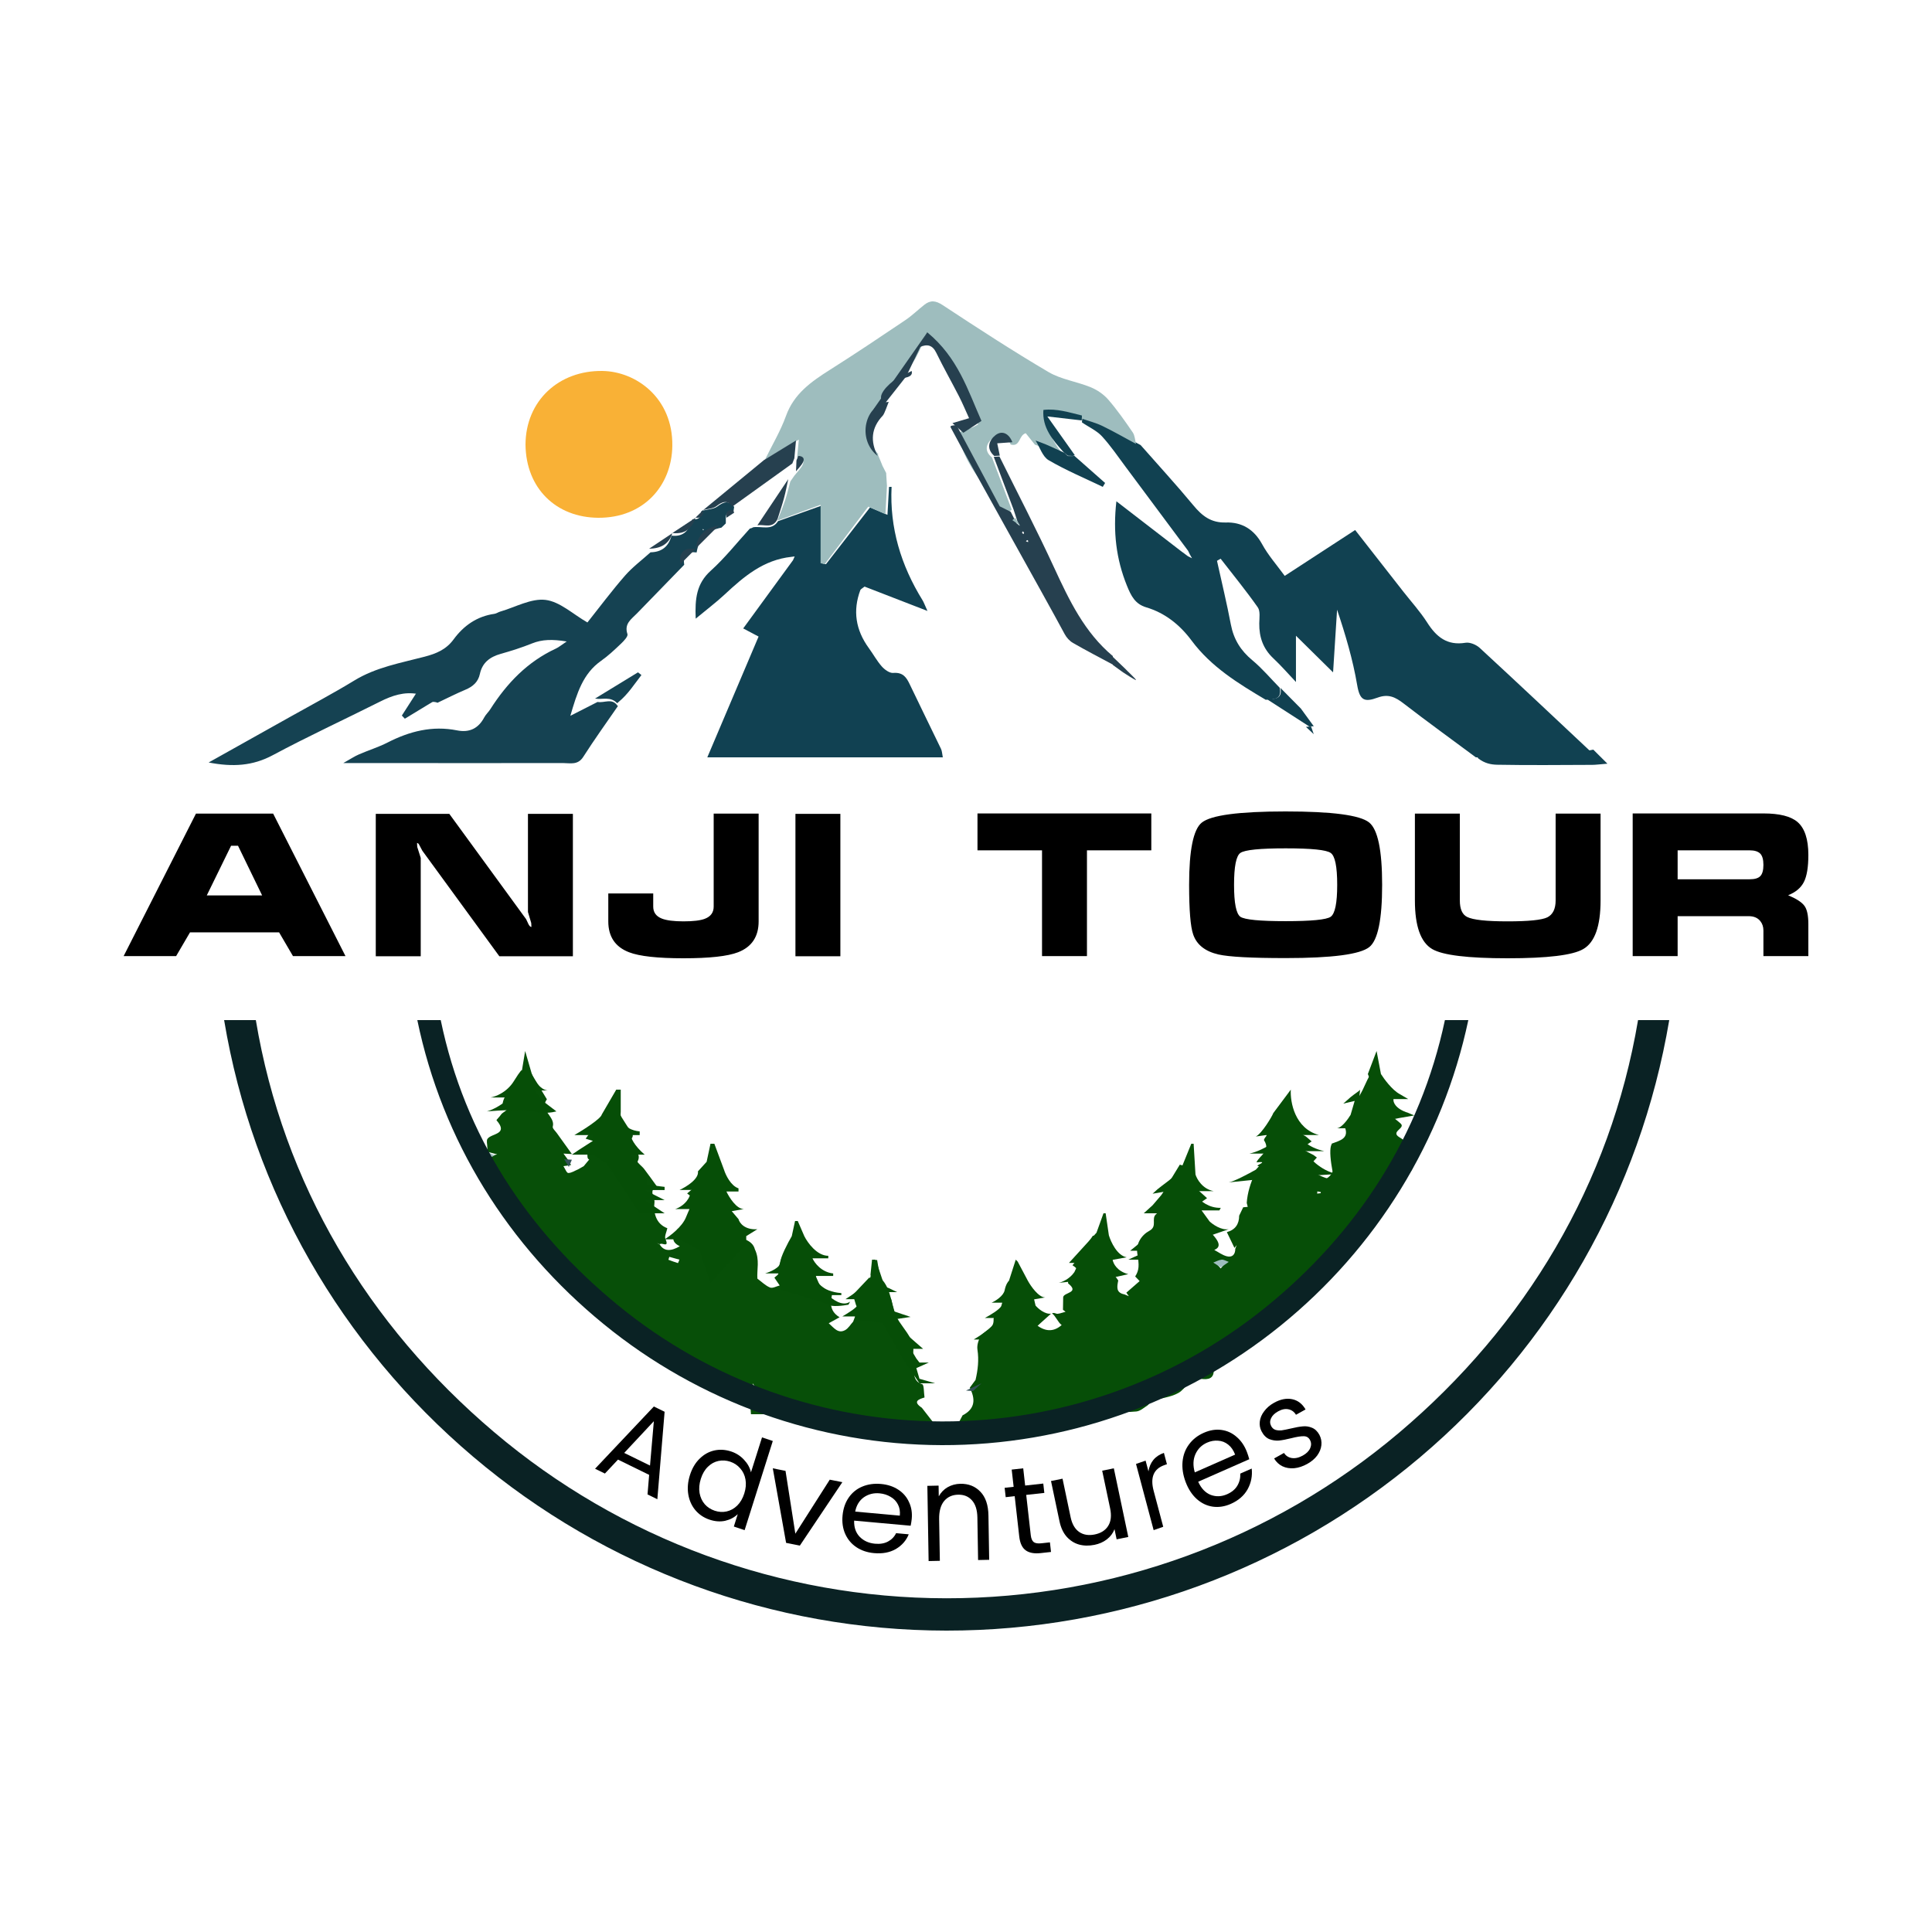 <svg width="120" height="120" viewBox="0 0 120 120" fill="none" xmlns="http://www.w3.org/2000/svg">
<path d="M83.49 69.908C83.649 69.626 84.53 69.201 84.184 68.676C84.112 68.564 84.33 68.246 84.449 68.043C84.781 67.475 84.809 67.236 85.125 66.72C85.624 67.392 86.145 68.091 86.724 68.871C86.662 68.924 86.485 69.077 86.308 69.229C86.54 69.412 86.78 69.588 86.998 69.786C87.328 70.084 86.317 70.285 86.934 70.646C87.25 70.83 87.52 71.1 87.785 71.357C87.852 71.422 87.813 71.591 87.824 71.71C87.873 72.188 87.827 72.624 87.429 72.983C87.191 73.199 86.91 73.456 86.83 73.746C86.3 75.621 84.456 76.604 83.664 78.293C82.214 79.248 81.552 81.098 79.728 81.637C79.643 81.662 79.601 81.836 79.539 81.94C79.064 82.731 78.265 83.235 77.489 83.563C76.749 83.874 76.454 84.828 75.512 84.754C75.478 84.751 75.384 84.971 75.387 85.083C75.408 85.648 75.029 85.696 74.616 85.648C73.877 85.556 73.672 86.248 73.194 86.518C72.709 86.793 72.092 86.838 71.542 87.011C71.438 87.044 71.386 87.217 71.282 87.286C71.057 87.433 70.826 87.645 70.579 87.67C69.596 87.772 68.615 87.561 67.647 88.146C67.121 88.464 66.22 88.039 65.68 88.693C64.206 88.851 62.8 89.447 61.264 89.236C60.545 89.136 59.8 89.223 59.066 89.225C59.059 89.141 59.051 89.057 59.043 88.973H59.04C59.144 88.897 59.245 88.818 59.349 88.737L59.788 87.909C60.592 87.5 60.587 86.889 60.234 86.192C60.353 86.032 60.473 85.871 60.592 85.711C60.737 85.09 60.81 84.475 60.711 83.828C60.667 83.546 60.782 83.179 60.955 82.945C61.199 82.614 61.746 82.573 61.713 81.942C61.695 81.591 62.519 81.36 62.561 80.914C62.615 80.311 62.613 79.642 62.945 79.065C63.101 79.067 63.254 79.072 63.41 79.075C63.491 79.759 63.651 80.202 64.191 80.576C64.105 80.802 64.292 81.026 64.191 81.296C64.36 81.426 64.614 81.619 64.868 81.812C64.679 81.953 64.489 82.09 64.3 82.23C64.884 82.725 65.432 82.749 65.942 82.301C65.722 82.151 65.561 81.724 65.341 81.576C65.507 81.484 65.618 81.67 65.784 81.576L65.773 81.594C65.911 81.556 66.046 81.517 66.184 81.477C66.129 81.436 66.074 81.393 66.023 81.352C66.028 81.092 66.03 80.835 66.036 80.576C66.059 80.265 67.084 80.311 66.352 79.721C66.313 79.69 66.36 79.489 66.425 79.418C66.651 79.169 67.323 79.039 66.614 78.588C66.715 78.461 66.825 78.337 66.915 78.201C67.239 77.72 67.559 77.237 67.88 76.754C67.958 76.749 68.039 76.749 68.117 76.749C68.36 77.143 68.605 77.537 68.849 77.932C69.02 78.207 69.287 78.423 69.061 78.838C68.991 78.965 69.313 79.296 69.456 79.532C69.383 79.909 69.29 80.291 69.842 80.397L70.117 80.51C70.065 80.436 70.011 80.362 69.959 80.291C70.234 80.052 70.509 79.81 70.784 79.571C70.693 79.474 70.602 79.38 70.509 79.283C70.758 78.891 70.763 78.596 70.644 77.881C70.538 77.243 70.906 76.708 71.391 76.446C71.908 76.168 71.482 75.7 71.804 75.415C72.048 75.199 72.437 74.947 72.097 74.481C72.035 74.398 72.209 74.12 72.307 73.95C72.624 73.407 72.956 72.876 73.28 72.339L73.55 72.413C73.659 73.306 74.326 73.838 74.972 74.42C74.79 74.547 74.655 74.642 74.51 74.741C74.515 74.789 74.51 74.86 74.533 74.919C74.66 75.212 74.32 74.988 74.824 75.823L74.972 76.279C75.291 76.691 76.119 77.36 75.421 77.636C75.678 77.772 75.914 77.952 76.184 78.026C76.539 78.123 76.726 77.921 76.726 77.566C76.755 77.489 76.786 77.41 76.814 77.334C76.767 77.392 76.721 77.451 76.674 77.509L76.202 76.53C76.728 76.385 76.965 76.031 76.967 75.507C77.05 75.332 77.136 75.158 77.219 74.983L77.203 74.988C77.302 74.978 77.401 74.968 77.499 74.96C77.479 74.879 77.458 74.797 77.437 74.715C77.481 74.077 77.675 73.479 77.938 72.899C78.018 72.832 78.099 72.769 78.179 72.703C78.265 72.639 78.35 72.578 78.436 72.514C78.324 72.481 78.213 72.446 78.101 72.413C78.081 72.339 78.83 72.114 78.042 72.196C78.228 71.756 78.952 71.507 78.514 70.83C78.465 70.753 78.722 70.494 78.83 70.316C79.069 69.918 79.303 69.522 79.539 69.125C79.707 69.125 79.873 69.125 80.042 69.127C80.218 69.74 80.507 70.275 81.111 70.588C81.231 70.689 81.35 70.792 81.469 70.893C81.275 71.031 81.08 71.168 80.823 71.349C81.098 71.491 81.339 71.613 81.581 71.738C81.651 71.792 81.721 71.845 81.794 71.896C81.601 72.109 81.41 72.321 81.15 72.611C81.625 72.84 81.993 73.052 82.391 73.179C82.465 73.204 82.787 72.871 82.764 72.746C82.65 72.128 82.575 71.496 82.671 71.163C82.694 71.122 82.71 71.079 82.717 71.033C83.236 70.837 83.859 70.71 83.493 69.918L83.49 69.908ZM75.823 78.787C75.937 78.649 76.031 78.538 76.124 78.426C76.033 78.372 75.935 78.268 75.854 78.28C75.74 78.299 75.641 78.403 75.535 78.471C75.616 78.558 75.693 78.647 75.823 78.787ZM82.037 74.041C81.968 74.029 81.895 74.013 81.824 74C81.819 74.046 81.817 74.092 81.812 74.138C81.885 74.13 81.957 74.123 82.029 74.11C82.035 74.11 82.035 74.064 82.037 74.041Z" fill="#064E07"/>
<path d="M52.981 80.417C53.313 80.066 53.647 79.713 53.98 79.362C54.215 79.362 54.451 79.367 54.685 79.37C55.451 80.105 55.306 81.249 55.853 82.086C56.151 82.538 56.536 82.967 56.688 83.468C56.823 83.913 56.594 84.466 56.709 84.923C56.795 85.275 56.709 85.808 57.281 85.976C57.396 86.01 57.38 86.514 57.424 86.8C57.021 86.919 56.691 87.06 57.258 87.439C57.505 87.757 57.752 88.073 57.998 88.391C57.933 88.437 57.866 88.481 57.802 88.528C57.876 88.599 57.953 88.669 58.027 88.741L58.022 88.736C58.032 88.817 58.052 88.895 58.08 88.968C56.779 89.508 55.436 89.186 54.11 89.176C53.543 88.547 52.792 88.778 52.097 88.713C51.69 88.674 51.288 88.557 50.891 88.455C49.96 88.219 49.163 87.484 48.118 87.67C47.705 87.143 47.293 86.615 46.753 85.93C46.659 86.335 46.623 86.491 46.588 86.644C46.333 86.642 46.079 86.639 45.824 86.637C44.99 85.534 44 84.776 42.529 85.085C42.501 84.96 42.501 84.742 42.44 84.721C40.979 84.235 39.987 82.988 38.666 82.278C38.531 82.205 38.516 81.907 38.445 81.712C38.397 81.475 38.422 81.117 38.282 81.028C37.862 80.765 37.379 80.607 36.918 80.406C36.796 79.838 36.457 79.492 35.9 79.367C35.763 78.601 35.127 77.951 34.376 77.808C34.353 77.683 34.373 77.512 34.299 77.442C33.172 76.376 31.978 75.373 31.498 73.777C31.411 73.491 31.113 73.252 30.872 73.044C30.497 72.724 30.225 72.381 30.294 71.849C30.434 71.812 30.576 71.779 30.882 71.701C30.574 71.62 30.434 71.581 30.291 71.545C30.284 71.44 30.274 71.339 30.266 71.235C30.266 71.066 30.2 70.848 30.279 70.736C30.526 70.383 31.615 70.474 30.838 69.58C30.823 69.562 31.04 69.351 31.131 69.216C31.266 69.019 31.879 68.878 31.225 68.551C31.207 68.54 31.274 68.262 31.355 68.153C31.82 67.514 32.304 66.888 32.793 66.24C32.806 66.272 32.838 66.412 32.91 66.529C33.258 67.116 33.615 67.696 33.968 68.278C33.465 68.977 34.513 69.336 34.333 69.98C34.304 70.079 34.487 70.242 34.582 70.373C34.892 70.809 35.208 71.246 35.521 71.68L34.999 71.651C35.103 71.797 35.211 71.939 35.315 72.085C35.365 72.179 35.416 72.269 35.47 72.364C35.312 72.386 35.154 72.408 34.996 72.431C35.096 72.582 35.195 72.857 35.295 72.857C35.5 72.857 35.706 72.712 35.915 72.626C36.03 72.561 36.145 72.499 36.256 72.433C36.371 72.296 36.486 72.158 36.597 72.02C36.383 71.934 36.59 71.62 36.376 71.534C36.689 71.261 36.584 71.22 36.951 70.9C36.722 70.833 36.539 70.775 36.376 70.726C36.916 69.975 37.463 69.216 38.022 68.436C38.384 69.016 38.796 69.723 39.259 70.396C39.491 70.728 38.74 70.941 39.229 71.303C39.443 71.462 39.839 71.674 39.602 72.145C39.57 72.21 39.883 72.438 40.012 72.61C40.287 72.969 40.547 73.34 40.814 73.707C40.244 73.904 40.689 74.403 40.651 74.684C40.577 75.251 40.699 76.009 41.45 76.287C41.404 76.516 41.256 76.794 41.335 76.966C41.597 77.548 41.061 77.14 40.992 77.285C40.926 77.257 40.862 77.228 40.796 77.2C40.857 77.234 40.918 77.267 40.979 77.299C41.229 77.713 41.644 77.748 42.224 77.405C41.631 77.122 41.781 76.742 42.091 76.342C42.526 76.028 43.076 76.079 43.157 75.424C43.196 75.115 42.936 74.785 43.157 74.487C43.033 74.393 42.868 74.271 42.679 74.128C43.567 73.408 44.232 72.685 44.135 71.534C44.58 72.301 44.353 73.098 44.819 73.857C45.056 74.244 44.627 74.713 45.164 75.136C45.566 75.456 45.156 76.348 45.69 76.735C45.949 76.925 46.731 76.966 46.887 77.599C47.201 78.247 47 78.876 47.043 79.419C47.303 79.609 47.54 79.851 47.827 79.97C47.985 80.035 48.227 79.892 48.428 79.843C48.318 79.682 48.209 79.52 48.099 79.359C48.188 79.269 48.354 79.175 48.354 79.084C48.334 77.87 49.4 77.072 49.479 76.17C49.878 76.823 49.612 77.395 50.146 78.27C50.103 78.288 50.711 78.611 50.532 78.686C50.617 79.073 50.532 78.974 50.906 79.814C51.164 80.012 51.418 80.207 51.675 80.404C51.657 80.529 51.642 80.651 51.624 80.776C51.566 81.226 51.741 81.574 52.148 81.818C51.95 81.927 51.757 82.034 51.474 82.189C51.82 82.501 52.057 82.844 52.484 82.621C52.688 82.514 52.825 82.27 52.991 82.088C53.312 81.181 53.37 81.438 53.171 81.067L52.975 80.415L52.981 80.417ZM41.572 78.063C41.554 78.125 41.534 78.185 41.517 78.247C41.712 78.32 41.908 78.393 42.107 78.452C42.117 78.455 42.17 78.315 42.201 78.239C41.992 78.182 41.781 78.122 41.572 78.065V78.063Z" fill="#074F08"/>
<path d="M78.629 43.472C76.919 42.456 75.23 41.429 74.008 39.782C73.291 38.819 72.37 38.071 71.189 37.721C70.507 37.518 70.252 37.011 69.997 36.381C69.326 34.724 69.124 33.031 69.341 31.136C70.711 32.191 72.031 33.211 73.35 34.227C73.498 34.335 73.643 34.445 73.791 34.553C73.873 34.593 73.957 34.635 74.039 34.675C73.995 34.596 73.949 34.519 73.906 34.44C73.87 34.363 73.832 34.289 73.796 34.212C72.505 32.478 71.216 30.742 69.923 29.008C69.441 28.363 68.987 27.689 68.443 27.098C68.119 26.744 67.603 26.514 67.2 26.235C67.203 26.128 67.226 26.027 67.231 25.92C67.657 26.071 68.124 26.188 68.527 26.386C69.229 26.731 69.905 27.128 70.594 27.505L70.612 27.517C70.691 27.561 70.768 27.605 70.847 27.645C71.938 28.888 73.059 30.104 74.113 31.377C74.659 32.04 75.215 32.481 76.138 32.453C77.124 32.422 77.884 32.87 78.389 33.794C78.769 34.491 79.31 35.101 79.797 35.769C81.272 34.809 82.683 33.889 84.171 32.921C85.189 34.222 86.176 35.485 87.161 36.745C87.659 37.38 88.207 37.982 88.641 38.66C89.213 39.559 89.881 40.11 91.024 39.923C91.3 39.877 91.692 40.043 91.909 40.243C94.246 42.399 96.561 44.581 98.88 46.758C98.219 46.843 97.558 46.986 96.895 47.004C95.155 47.045 93.413 47.032 91.669 47.04C90.172 45.928 88.659 44.835 87.182 43.695C86.674 43.303 86.24 43.083 85.569 43.329C84.747 43.629 84.459 43.511 84.296 42.548C84.028 40.97 83.571 39.424 83.048 37.869C82.971 39.088 82.895 40.304 82.8 41.762C81.996 40.97 81.326 40.307 80.494 39.487V42.361C80.029 41.869 79.586 41.357 79.093 40.894C78.455 40.297 78.203 39.575 78.215 38.719C78.22 38.384 78.289 37.961 78.123 37.723C77.394 36.686 76.59 35.702 75.814 34.701C75.74 34.745 75.664 34.791 75.59 34.834C75.88 36.153 76.2 37.467 76.452 38.794C76.628 39.715 77.067 40.415 77.787 41.011C78.399 41.518 78.925 42.148 79.486 42.719C79.631 43.452 79.124 43.444 78.634 43.462L78.629 43.472Z" fill="#114151"/>
<path d="M55.378 30.24C55.253 32.779 55.956 35.108 57.297 37.276C57.381 37.41 57.431 37.561 57.606 37.947C56.155 37.385 54.902 36.898 53.7 36.434C53.556 36.55 53.459 36.591 53.435 36.656C52.964 37.922 53.139 39.121 53.964 40.254C54.239 40.629 54.461 41.045 54.769 41.393C54.942 41.59 55.253 41.817 55.48 41.797C56.099 41.746 56.309 42.086 56.518 42.53C57.151 43.861 57.807 45.18 58.445 46.508C58.513 46.647 58.516 46.816 58.56 47.04H43.932C44.999 44.529 46.042 42.069 47.117 39.538C46.813 39.376 46.539 39.233 46.162 39.033C47.224 37.576 48.241 36.187 49.255 34.796C49.289 34.718 49.326 34.639 49.359 34.561L49.164 34.586C47.42 34.77 46.202 35.814 45.012 36.923C44.489 37.41 43.911 37.846 43.211 38.426C43.161 37.186 43.255 36.253 44.146 35.449C45.03 34.652 45.77 33.709 46.572 32.832C46.651 32.817 46.722 32.789 46.787 32.749C47.312 32.668 47.94 32.983 48.325 32.37C49.161 32.073 49.995 31.776 51.041 31.402V34.985C51.127 35.005 51.216 35.023 51.302 35.043C52.215 33.865 53.13 32.688 54.04 31.516C54.419 31.677 54.738 31.813 55.122 31.977C55.159 31.322 55.187 30.782 55.219 30.245L55.3 30.24H55.381H55.378Z" fill="#114152"/>
<path d="M38.389 43.842C37.663 44.892 36.915 45.936 36.226 47.012C35.888 47.54 35.413 47.395 34.971 47.395C31.11 47.403 27.249 47.395 23.387 47.395C22.789 47.395 22.187 47.395 21.323 47.395C21.779 47.138 22.025 46.973 22.293 46.858C22.882 46.6 23.501 46.412 24.069 46.121C25.437 45.421 26.851 45.058 28.387 45.365C29.154 45.517 29.709 45.251 30.075 44.562C30.173 44.376 30.344 44.227 30.457 44.047C31.484 42.435 32.764 41.099 34.53 40.283C34.705 40.203 34.855 40.07 35.199 39.843C34.313 39.699 33.681 39.709 33.038 39.967C32.408 40.222 31.756 40.428 31.099 40.613C30.431 40.803 29.959 41.151 29.806 41.861C29.701 42.358 29.37 42.646 28.908 42.839C28.32 43.087 27.752 43.377 27.174 43.65C26.774 43.457 26.09 43.895 25.956 43.107C25.109 42.947 24.355 43.202 23.607 43.578C21.387 44.693 19.129 45.735 16.94 46.907C15.696 47.573 14.457 47.65 12.96 47.359C14.725 46.371 16.362 45.457 17.993 44.541C19.335 43.787 20.698 43.066 22.012 42.265C23.359 41.442 24.887 41.179 26.366 40.79C27.109 40.595 27.708 40.345 28.173 39.715C28.797 38.862 29.626 38.278 30.71 38.126C30.834 38.108 30.945 38.023 31.069 37.987C32.011 37.714 32.989 37.153 33.885 37.261C34.78 37.37 35.593 38.152 36.486 38.662C37.258 37.691 38.001 36.693 38.817 35.758C39.287 35.22 39.873 34.785 40.407 34.304C41.102 34.293 41.536 33.946 41.711 33.261L41.703 33.269C42.49 33.369 42.821 32.896 43.009 32.242L43.001 32.247C43.334 32.288 43.545 32.185 43.538 31.809C43.564 31.735 43.618 31.701 43.695 31.706C43.987 31.629 44.336 31.624 44.557 31.457C44.947 31.163 45.259 31.06 45.6 31.48C45.587 31.567 45.575 31.658 45.561 31.745C44.968 31.73 45.102 32.167 45.081 32.51C44.991 32.597 44.901 32.685 44.81 32.772C43.85 32.973 43.43 33.39 43.27 34.306L43.262 34.314C42.668 34.232 42.407 34.481 42.498 35.078C41.519 36.085 40.541 37.092 39.563 38.1C39.22 38.456 38.753 38.734 38.972 39.385C39.019 39.524 38.755 39.805 38.585 39.967C38.185 40.348 37.779 40.734 37.328 41.05C36.205 41.846 35.844 43.035 35.425 44.461C36.109 44.111 36.613 43.854 37.116 43.599C37.537 43.681 38.024 43.33 38.357 43.842H38.389ZM43.729 32.901L43.657 32.855L43.646 32.932L43.729 32.901Z" fill="#154252"/>
<path d="M55.091 30.184C55.063 30.728 55.032 31.274 54.996 31.937C54.617 31.771 54.302 31.634 53.928 31.47C53.029 32.657 52.129 33.849 51.226 35.04C51.14 35.02 51.053 35.002 50.968 34.981V31.355C49.935 31.733 49.112 32.034 48.287 32.335C48.449 31.912 48.624 31.496 48.769 31.065C48.895 30.682 48.986 30.286 49.091 29.898L49.084 29.911C49.176 29.779 49.267 29.648 49.36 29.516L49.344 29.541C49.514 29.322 49.729 29.123 49.848 28.878C49.987 28.592 49.827 28.426 49.51 28.421C49.541 28.092 49.571 27.763 49.616 27.306C48.784 27.796 48.152 28.168 47.52 28.541C47.959 27.643 48.48 26.773 48.818 25.836C49.31 24.461 50.382 23.708 51.538 22.976C53.117 21.978 54.668 20.937 56.219 19.893C56.642 19.61 57.009 19.248 57.411 18.931C57.793 18.63 58.116 18.663 58.557 18.954C60.72 20.378 62.893 21.794 65.125 23.108C65.909 23.57 66.89 23.7 67.752 24.055C68.155 24.221 68.557 24.497 68.838 24.823C69.391 25.461 69.879 26.16 70.356 26.857C70.49 27.051 70.495 27.331 70.56 27.571C69.865 27.196 69.181 26.801 68.469 26.456C68.061 26.26 67.615 26.148 67.184 25.997C66.469 25.795 65.763 25.525 65.014 25.632C64.939 26.788 65.527 27.594 66.147 28.39C65.747 28.214 65.352 28.033 64.95 27.865C64.73 27.773 64.506 27.699 64.281 27.62C64.088 27.377 63.891 27.135 63.711 26.908C63.265 27.033 63.385 27.781 62.774 27.61C62.56 27.097 62.116 26.893 61.695 27.194C61.298 27.477 61.06 27.972 61.615 28.416C62.023 29.495 62.431 30.575 62.839 31.654C62.784 31.705 62.725 31.751 62.663 31.792C62.438 31.68 62.211 31.567 61.987 31.458L61.997 31.47C61.91 31.378 61.822 31.289 61.734 31.197L61.747 31.21C61.6 30.701 61.2 30.229 61.148 30.166C60.405 29.263 59.696 28.069 59.502 26.908C59.828 26.683 60.34 26.642 60.753 26.357C59.956 24.463 59.368 22.422 57.556 20.853C57.38 21.215 57.243 21.493 57.109 21.769L57.128 21.743C57.037 21.922 56.944 22.101 56.854 22.276L56.87 22.256C56.691 22.519 56.516 22.782 56.338 23.045L56.354 23.024L55.822 23.81L55.837 23.787C55.298 24.165 54.972 24.652 55.045 25.336L55.058 25.323C53.69 26.025 53.514 27.048 54.56 28.22L54.526 28.235C54.617 28.454 54.709 28.674 54.8 28.896L54.782 28.873C54.872 29.051 54.965 29.227 55.055 29.406L55.04 29.386L55.091 30.182V30.184Z" fill="#9EBDBE"/>
<path d="M32.64 27.617C32.652 24.885 34.718 22.998 37.425 23.041C39.498 23.073 41.802 24.709 41.759 27.697C41.724 30.189 39.956 32.177 37.157 32.16C34.558 32.142 32.672 30.354 32.64 27.617Z" fill="#F9B136"/>
<path d="M62.097 31.45C62.323 31.563 62.551 31.677 62.778 31.788C62.897 32.025 63.014 32.262 63.133 32.497L63.339 32.662C63.295 32.582 63.251 32.502 63.206 32.422L62.954 31.646C62.544 30.555 62.134 29.464 61.723 28.373C61.843 28.368 61.96 28.36 62.079 28.355C63.217 30.655 64.403 32.932 65.476 35.261C66.411 37.285 67.359 39.279 69.12 40.751C69.12 40.927 69.12 41.105 69.12 41.28C68.294 40.836 67.461 40.403 66.647 39.936C66.437 39.815 66.245 39.604 66.131 39.39C64.801 36.911 60.367 29.047 59.055 26.559C58.982 26.419 59.183 26.432 59.407 26.4L62.097 31.45ZM63.606 33.09C63.585 33.061 63.565 33.033 63.541 33.002C63.518 33.03 63.471 33.072 63.479 33.085C63.497 33.121 63.538 33.147 63.572 33.175C63.583 33.147 63.596 33.118 63.606 33.09ZM63.861 33.587C63.84 33.572 63.806 33.538 63.798 33.544C63.77 33.564 63.749 33.595 63.723 33.621L63.856 33.672C63.856 33.644 63.858 33.616 63.861 33.587Z" fill="#26404F"/>
<path d="M47.438 28.583C48.041 28.214 48.646 27.845 49.44 27.36C49.398 27.81 49.368 28.138 49.339 28.465C49.297 28.573 49.255 28.679 49.213 28.788C47.975 29.678 46.738 30.568 45.499 31.457C45.174 31.045 44.876 31.146 44.503 31.435C44.291 31.599 43.959 31.604 43.68 31.68C44.933 30.648 46.187 29.617 47.44 28.586L47.438 28.583Z" fill="#26404F"/>
<path d="M57.12 21.556C57.261 21.278 57.403 21.002 57.59 20.64C59.5 22.206 60.12 24.25 60.96 26.143C60.525 26.429 60.182 26.653 59.837 26.88C59.652 26.717 59.47 26.556 59.157 26.281C59.546 26.166 59.807 26.087 60.191 25.974C59.981 25.518 59.793 25.061 59.57 24.625C59.105 23.717 58.6 22.829 58.154 21.913C57.917 21.426 57.59 21.352 57.12 21.561V21.556Z" fill="#26404F"/>
<path d="M64.32 27.362C64.535 27.444 64.754 27.515 64.966 27.606C65.354 27.773 65.736 27.953 66.121 28.128L66.106 28.113C66.194 28.202 66.283 28.293 66.371 28.381L66.353 28.366C66.376 28.432 66.395 28.498 66.418 28.564C66.485 28.498 66.55 28.435 66.617 28.369L66.712 28.295C67.355 28.863 67.997 29.431 68.64 29.999C68.592 30.08 68.543 30.159 68.495 30.24C67.367 29.697 66.209 29.213 65.13 28.582C64.754 28.361 64.585 27.778 64.32 27.36V27.362Z" fill="#114151"/>
<path d="M66.056 28.078C65.376 27.323 64.725 26.556 64.807 25.462C65.632 25.363 66.412 25.617 67.2 25.808C67.197 25.91 67.194 26.012 67.189 26.113C66.557 26.041 65.928 25.968 65.052 25.866C65.689 26.764 66.237 27.535 66.757 28.271L66.639 28.32C66.539 28.32 66.42 28.305 66.321 28.305L66.341 28.32C66.242 28.235 66.138 28.148 66.039 28.064L66.056 28.078Z" fill="#114151"/>
<path d="M79.608 42.805C80.005 43.206 80.404 43.61 80.801 44.011C81.067 44.377 81.335 44.743 81.6 45.108C81.505 45.113 81.413 45.118 81.317 45.12C80.477 44.58 79.56 43.984 78.72 43.446C79.188 43.43 79.668 43.395 79.53 42.72L79.608 42.805Z" fill="#114151"/>
<path d="M91.68 46.919C93.436 46.908 95.275 46.888 97.031 46.829C97.7 46.807 98.297 46.684 98.963 46.56C99.125 46.717 99.418 47.022 99.84 47.434C99.328 47.474 99.11 47.507 98.889 47.507C96.924 47.514 94.96 47.536 92.995 47.499C92.605 47.492 92.218 47.413 91.825 47.113L91.68 46.919Z" fill="#114151"/>
<path d="M38.335 43.68C37.912 43.232 37.427 43.473 36.96 43.389C37.833 42.856 38.753 42.292 39.626 41.76C39.697 41.816 39.769 41.872 39.84 41.928C39.391 42.506 39.007 43.123 38.406 43.614L38.335 43.68Z" fill="#154252"/>
<path d="M26.068 42.72C26.211 43.554 26.936 43.091 27.36 43.295C26.621 43.744 25.885 44.191 25.146 44.64L24.96 44.444C25.329 43.87 25.699 43.295 26.068 42.72Z" fill="#154252"/>
<path d="M54.513 28.32C53.192 27.281 53.727 25.089 55.2 24.96C55.132 25.117 54.942 25.696 54.831 25.814C54.103 26.581 54.051 27.419 54.513 28.32Z" fill="#26404F"/>
<path d="M62.099 28.301C61.985 28.306 61.872 28.314 61.757 28.32C61.219 27.85 61.449 27.327 61.834 27.027C62.242 26.711 62.672 26.924 62.88 27.467C62.57 27.489 62.262 27.51 61.94 27.535C61.997 27.812 62.049 28.058 62.099 28.301Z" fill="#26404F"/>
<path d="M43.2 34.08C43.35 33.222 43.743 32.829 44.64 32.64C44.16 33.121 43.68 33.599 43.2 34.08Z" fill="#26404F"/>
<path d="M54.72 79.68C54.561 79.68 54.4 79.674 54.24 79.671C54.278 79.22 54.318 78.77 54.356 78.319C54.396 78.294 54.436 78.268 54.476 78.24C54.557 78.719 54.639 79.198 54.72 79.677V79.68Z" fill="#064E07"/>
<path d="M41.76 33.12C41.568 33.752 41.088 34.072 40.32 34.08C40.799 33.76 41.281 33.44 41.76 33.12Z" fill="#26404F"/>
<path d="M54.895 24.96C54.369 24.658 55.146 23.871 55.68 23.52C55.419 23.999 55.156 24.481 54.895 24.96Z" fill="#26404F"/>
<path d="M43.2 32.16C42.992 32.763 42.625 33.2 41.76 33.108C42.241 32.792 42.719 32.476 43.2 32.16Z" fill="#26404F"/>
<path d="M69.12 41.302C69.12 41.135 69.12 40.966 69.12 40.8C69.378 41.047 69.635 41.294 69.894 41.542C69.939 41.605 70.586 42.197 70.559 42.238C70.538 42.27 69.804 41.796 69.753 41.76C69.543 41.608 69.33 41.454 69.12 41.302Z" fill="#26404F"/>
<path d="M42.261 35.04C42.153 34.305 42.47 33.998 43.2 34.099C42.886 34.413 42.572 34.726 42.261 35.04Z" fill="#26404F"/>
<path d="M56.16 23.04C56.481 22.72 56.798 22.4 57.12 22.08C56.798 22.4 56.481 22.72 56.16 23.04Z" fill="#335257"/>
<path d="M55.68 23.52L56.626 23.04C56.69 23.286 56.558 23.489 55.68 23.52Z" fill="#26404F"/>
<path d="M45.538 31.68C45.557 31.735 45.578 31.79 45.6 31.845C45.441 31.95 45.282 32.055 45.12 32.16C45.138 31.945 45.022 31.671 45.538 31.68Z" fill="#26404F"/>
<path d="M43.68 31.68C43.689 32.085 43.498 32.195 43.2 32.151C43.359 31.993 43.518 31.838 43.68 31.68Z" fill="#26404F"/>
<path d="M35.331 72.48C35.234 72.319 35.136 72.161 35.04 72L35.52 72.032C35.457 72.181 35.393 72.331 35.331 72.48Z" fill="#335257"/>
<path d="M60.441 86.4C60.294 86.39 60.147 86.379 60 86.369L60.96 85.92C60.788 86.079 60.614 86.238 60.441 86.397V86.4Z" fill="#335257"/>
<path d="M81.12 45.149C81.225 45.137 81.326 45.126 81.431 45.12C81.487 45.28 81.544 45.44 81.6 45.6C81.439 45.452 81.281 45.303 81.12 45.154V45.149Z" fill="#114151"/>
<path d="M55.2 29.28C55.041 29.119 54.879 28.961 54.72 28.8C54.879 28.961 55.041 29.119 55.2 29.28Z" fill="#335257"/>
<path d="M75.829 78.72C75.621 78.588 75.491 78.504 75.36 78.422C75.533 78.357 75.695 78.258 75.88 78.241C76.011 78.229 76.172 78.328 76.32 78.379C76.168 78.485 76.016 78.59 75.829 78.72Z" fill="#9EBDBE"/>
<path d="M45.6 86.88C45.309 86.739 44.995 86.653 44.733 86.447C44.208 86.034 43.734 85.501 43.06 85.615C42.964 85.63 42.836 85.242 42.72 85.042C44.005 84.676 44.871 85.575 45.6 86.88Z" fill="#064E07"/>
<path d="M47.998 87.84H46.644C46.613 87.422 46.587 87.066 46.56 86.709C46.594 86.536 46.627 86.367 46.716 85.92C47.221 86.677 47.609 87.259 48 87.84H47.998Z" fill="#064E07"/>
<path d="M36 79.68C34.657 79.469 34.285 79.097 34.08 77.76C35.026 77.936 35.827 78.736 36 79.68Z" fill="#064E07"/>
<path d="M38.4 81.6C37.737 81.455 37.06 81.321 36.96 80.64C37.392 80.787 37.85 80.902 38.246 81.097C38.378 81.162 38.352 81.426 38.4 81.6Z" fill="#064E07"/>
<path d="M36.96 80.64C36.37 80.59 36.053 80.269 36 79.68C36.526 79.795 36.845 80.115 36.96 80.64Z" fill="#064E07"/>
<path d="M30.24 72C30.24 71.84 30.24 71.68 30.24 71.52C30.356 71.578 30.47 71.639 30.72 71.767C30.472 71.885 30.356 71.942 30.242 72H30.24Z" fill="#9EBDBE"/>
<path d="M47.042 32.628C47.682 31.673 48.32 30.715 48.96 29.76C48.873 30.157 48.8 30.557 48.694 30.946C48.577 31.382 48.429 31.808 48.295 32.239C47.981 32.87 47.469 32.545 47.04 32.628H47.042Z" fill="#26404F"/>
<path d="M49.442 29.28C49.451 29.053 49.46 28.826 49.469 28.599C49.507 28.505 49.545 28.414 49.583 28.32C49.86 28.324 49.996 28.466 49.876 28.71C49.773 28.92 49.587 29.09 49.44 29.278L49.442 29.28Z" fill="#26404F"/>
<path d="M48.96 29.76C49.121 29.599 49.278 29.441 49.44 29.28C49.278 29.441 49.121 29.599 48.96 29.76Z" fill="#335257"/>
<path d="M63.049 32.16C63.154 32.32 63.257 32.48 63.36 32.64L62.88 32.31L63.049 32.16Z" fill="#9EBDBE"/>
<path d="M66.24 28.326C66.399 28.326 66.562 28.326 66.72 28.326C66.597 28.486 66.481 28.64 66.358 28.8C66.317 28.64 66.281 28.48 66.24 28.32V28.326Z" fill="#114151"/>
<path d="M13.92 63.36C15.697 73.992 21.169 83.506 29.383 90.475C37.597 97.443 48.012 101.271 58.778 101.28C69.544 101.289 79.965 97.478 88.191 90.523C96.416 83.569 101.885 73.988 103.68 63.36H101.742C100.026 73.52 94.76 82.341 86.897 88.99C79.033 95.638 69.072 99.281 58.78 99.272C48.487 99.264 38.532 95.604 30.679 88.942C22.827 82.282 17.589 73.523 15.89 63.36H13.92Z" fill="#0A2224"/>
<path d="M25.92 63.36C27.475 70.866 31.56 77.394 37.491 82.239C43.423 87.086 50.839 89.741 58.494 89.76C66.15 89.778 73.579 87.16 79.533 82.343C85.488 77.525 89.609 70.858 91.2 63.36H89.746C88.225 70.528 84.303 76.593 78.611 81.198C72.917 85.803 65.816 88.307 58.497 88.288C51.18 88.271 44.09 85.733 38.42 81.1C32.75 76.467 28.86 70.535 27.374 63.36H25.92Z" fill="#0A2224"/>
<path d="M12.171 50.536H16.966L21.458 59.384H18.197L17.334 57.909H11.803L10.94 59.384H7.68L12.171 50.536ZM14.784 52.531H14.353L12.843 55.617H16.282L14.784 52.531ZM35.583 50.549H32.792V56.645C32.86 56.876 32.928 57.104 32.995 57.327C32.995 57.409 32.999 57.492 33.008 57.575C32.949 57.575 32.889 57.521 32.83 57.413C32.779 57.306 32.728 57.199 32.678 57.091L27.907 50.549H23.34V59.396H26.132V53.287C26.132 53.279 26.06 53.052 25.916 52.606C25.907 52.523 25.903 52.44 25.903 52.358C25.962 52.358 26.017 52.416 26.068 52.531C26.127 52.639 26.182 52.742 26.233 52.841L31.016 59.396H35.583V50.549ZM44.328 50.536H47.12V57.227C47.12 58.178 46.693 58.818 45.838 59.148C45.196 59.396 44.066 59.52 42.451 59.52C40.844 59.52 39.719 59.396 39.076 59.148C38.214 58.818 37.782 58.178 37.782 57.227V55.493H40.573V56.311C40.573 56.666 40.751 56.914 41.106 57.054C41.402 57.17 41.85 57.227 42.451 57.227C43.06 57.227 43.504 57.174 43.783 57.066C44.146 56.926 44.328 56.674 44.328 56.311V50.536ZM49.406 59.396V50.549H52.197V59.396H49.406ZM60.713 52.816V50.524H71.51V52.816H67.513V59.384H64.722V52.816H60.713ZM85.847 54.96C85.847 57.116 85.58 58.405 85.047 58.826C84.472 59.28 82.739 59.508 79.846 59.508C77.732 59.508 76.344 59.433 75.685 59.285C74.856 59.094 74.332 58.681 74.112 58.045C73.942 57.558 73.858 56.529 73.858 54.96C73.858 52.804 74.12 51.515 74.644 51.094C75.22 50.631 76.953 50.4 79.846 50.4C82.73 50.4 84.46 50.627 85.035 51.081C85.576 51.511 85.847 52.804 85.847 54.96ZM76.649 54.96C76.649 56.092 76.78 56.752 77.042 56.943C77.313 57.124 78.247 57.215 79.846 57.215C81.453 57.215 82.388 57.124 82.65 56.943C82.921 56.752 83.056 56.092 83.056 54.96C83.056 53.82 82.921 53.159 82.65 52.977C82.388 52.787 81.457 52.692 79.859 52.692C78.252 52.692 77.313 52.787 77.042 52.977C76.78 53.159 76.649 53.82 76.649 54.96ZM99.414 50.536V55.926C99.414 57.529 99.054 58.537 98.335 58.95C97.684 59.33 96.12 59.52 93.641 59.52C91.172 59.52 89.612 59.33 88.96 58.95C88.241 58.529 87.882 57.521 87.882 55.926V50.536H90.673V55.926C90.673 56.463 90.825 56.806 91.129 56.955C91.493 57.137 92.33 57.227 93.641 57.227C94.935 57.227 95.756 57.145 96.103 56.98C96.45 56.806 96.623 56.455 96.623 55.926V50.536H99.414ZM101.409 50.524H109.529C110.527 50.524 111.233 50.701 111.648 51.057C112.095 51.445 112.32 52.126 112.32 53.101C112.32 53.861 112.227 54.423 112.041 54.786C111.854 55.15 111.529 55.422 111.064 55.604C111.571 55.819 111.905 56.034 112.066 56.249C112.235 56.463 112.32 56.847 112.32 57.401V59.384H109.529V57.797C109.529 57.566 109.465 57.372 109.339 57.215C109.177 57.009 108.936 56.905 108.615 56.905H104.201V59.384H101.409V50.524ZM104.201 52.816V54.613H108.679C108.983 54.613 109.199 54.551 109.326 54.427C109.461 54.295 109.529 54.059 109.529 53.721C109.529 53.382 109.461 53.147 109.326 53.014C109.19 52.882 108.974 52.816 108.679 52.816H104.201Z" fill="black"/>
<path d="M54.24 25.44L57.6 20.64L56.286 23.379L54.881 25.163L54.24 25.44Z" fill="#26404F"/>
<path d="M86.925 67.948C86.464 67.694 85.965 67.016 85.773 66.709L85.502 65.28L84.96 66.709L86.078 69.6L86.925 69.441L87.84 69.282L87.467 69.123C86.654 68.869 86.519 68.445 86.552 68.266H87.467L86.925 67.948Z" fill="#064E07"/>
<path d="M83.887 68.147C84.181 67.907 84.47 67.736 84.48 67.68L84.282 69.513L83.605 70.08H83.04C83.334 70.053 83.727 69.513 83.887 69.247L84.141 68.38L83.435 68.547L83.887 68.147Z" fill="#064E07"/>
<path d="M80.174 67.68C80.13 68.448 80.418 70.087 81.92 70.499H80.734C80.8 70.732 81.195 71.257 82.249 71.5H81.031C81.272 71.884 82.012 72.707 83.04 72.925L80.405 73.076L79.388 70.034L79.087 71.864L78.099 73.258L76.32 73.44C76.636 73.392 77.572 72.894 78 72.652L78.922 71.651H77.605C78.079 71.555 78.615 71.268 78.824 71.136L78.659 70.499L78 70.591C78.369 70.421 79.021 69.328 79.087 69.135L80.174 67.68Z" fill="#064E07"/>
<path d="M73.993 71.04L73.44 72.399L73.76 73.305V74.341L75.011 76.8L76.32 76.347C75.855 76.425 75.331 76.056 75.127 75.862L74.633 75.182H75.738L75.825 75.02C75.081 75.046 74.545 74.578 74.371 74.341L74.254 73.985H75.389C74.691 73.855 74.342 73.24 74.254 72.949L74.138 71.04H73.993Z" fill="#064E07"/>
<path d="M72.96 72.96C72.959 72.963 72.959 72.966 72.958 72.969L72.754 73.739L72.309 75.36H71.04L71.589 74.861L72.309 74.02L71.589 74.144L71.897 73.864C72.221 73.594 72.902 73.141 72.958 72.969L72.96 72.96Z" fill="#064E07"/>
<path d="M70.197 77.686L71.287 76.8L71.52 77.603V78.24H70.08L71.287 77.686H70.197Z" fill="#064E07"/>
<path d="M68.54 75.36L68.104 76.567L66.396 78.441H66.999L66.731 79.013C66.436 79.445 65.961 79.637 65.76 79.68L69.377 79.299L70.08 79.14C69.383 78.962 69.142 78.473 69.109 78.251L69.98 78.092C69.39 77.99 68.997 77.139 68.874 76.726L68.674 75.36H68.54Z" fill="#064E07"/>
<path d="M63.09 78.24L62.67 79.547C62.61 79.596 62.472 79.784 62.4 80.14C62.328 80.497 61.83 80.804 61.59 80.912H62.25L62.19 81.12C62.094 81.334 61.47 81.704 61.17 81.862H61.95L61.83 82.1C61.566 82.504 60.82 83.001 60.48 83.199H61.17L62.67 84L64.62 82.189L65.28 81.595C64.896 81.643 64.48 81.279 64.32 81.091L64.23 80.705L64.92 80.586C64.512 80.586 64.03 79.893 63.84 79.547L63.21 78.359L63.09 78.24Z" fill="#064E07"/>
<path d="M54.164 78.24L54.067 79.184C54.089 79.216 54.093 79.342 53.938 79.594C53.782 79.846 52.924 80.433 52.514 80.695H53.226C53.237 80.779 53.252 80.979 53.226 81.105C53.2 81.23 52.611 81.597 52.32 81.766H53.096L53.452 82.017L54.812 82.175L56.074 84.378L57.109 85.92H58.08L57.109 85.637L56.915 84.976L57.691 84.63H57.109L56.915 84.378L56.559 83.78H57.336L56.397 82.962L56.074 82.615L55.718 81.923L56.559 81.797L55.523 81.451L55.362 80.727L55.103 80.255H55.718L55.2 80.003C54.889 79.927 54.812 79.636 54.812 79.499L54.391 78.24H54.164Z" fill="#064E07"/>
<path d="M49.382 75.84L49.178 76.779C48.942 77.186 48.468 78.082 48.468 78.407C48.468 78.733 47.836 79.002 47.52 79.096H48.366L48.468 80.098C49.235 80.348 51.23 80.887 51.446 81.037C51.663 81.187 52.371 81.1 52.699 81.037L52.8 80.849C52.34 81.175 51.705 80.713 51.446 80.442H52.258V80.317C51.013 80.217 50.679 79.565 50.668 79.252H51.751V79.096C51.02 79.021 50.589 78.438 50.465 78.157H51.446V78C50.742 78 50.16 77.186 49.957 76.779L49.551 75.84H49.382Z" fill="#064E07"/>
<path d="M43.89 72.161L44.13 71.04H44.37L44.97 72.656C45.07 72.975 45.39 73.652 45.87 73.81V74.008H45.12C45.29 74.371 45.744 75.096 46.2 75.096L45.45 75.228L45.87 75.723C45.93 75.954 46.248 76.402 47.04 76.349L46.35 76.778V77.273L44.13 79.68L43.44 77.635L42.21 76.976H41.28C41.62 76.767 42.36 76.204 42.6 75.624C42.735 75.298 42.8 75.151 42.828 75.096H41.94C42.16 75.03 42.648 74.773 42.84 74.272C42.914 74.079 42.975 73.968 43.025 73.909H42.21C42.62 73.722 43.422 73.23 43.35 72.755L43.89 72.161Z" fill="#064E07"/>
<path d="M38.276 67.68L37.378 69.223C37.325 69.485 36.221 70.186 35.675 70.503H36.821V70.864L35.954 71.422L35.52 71.717H36.821L37.688 72.275L39.732 75.36H41.28L40.041 74.54H41.28L40.041 73.916H41.28V73.719L40.196 73.588V73.03L39.855 72.538L39.577 72.275L39.174 71.717H40.041C39.372 71.139 39.185 70.667 39.174 70.503H39.732V70.273C38.666 70.168 38.504 69.42 38.555 69.059V67.68H38.276Z" fill="#064E07"/>
<path d="M32.618 65.28L32.417 66.492C32.428 66.424 32.343 66.463 31.914 67.155C31.486 67.848 30.776 68.117 30.474 68.165H31.68C31.091 68.719 30.474 68.973 30.24 69.031C31.032 68.963 32.738 68.869 33.221 69.031C33.703 69.192 34.314 69.098 34.56 69.031L33.689 68.367L33.221 67.732H34.024C33.515 67.686 33.142 67.001 33.02 66.665L32.618 65.28Z" fill="#064E07"/>
<path d="M40.32 91.606L38.385 90.659L37.571 91.525L36.96 91.226L40.612 87.36L41.28 87.687L40.829 93.12L40.219 92.821L40.32 91.606ZM40.373 91.028L40.612 88.273L38.77 90.243L40.373 91.028Z" fill="black"/>
<path d="M42.852 91.625C42.985 91.206 43.183 90.867 43.448 90.608C43.714 90.343 44.018 90.172 44.359 90.093C44.706 90.015 45.059 90.037 45.418 90.156C45.729 90.26 45.995 90.431 46.214 90.67C46.435 90.903 46.579 91.163 46.644 91.45L47.33 89.28L48 89.503L46.25 95.04L45.58 94.816L45.823 94.046C45.615 94.247 45.357 94.384 45.049 94.458C44.743 94.526 44.417 94.504 44.073 94.389C43.718 94.271 43.424 94.073 43.189 93.797C42.959 93.522 42.813 93.194 42.75 92.815C42.688 92.436 42.722 92.039 42.852 91.625ZM46.23 92.759C46.328 92.449 46.352 92.16 46.303 91.89C46.255 91.62 46.145 91.39 45.974 91.201C45.809 91.009 45.603 90.871 45.355 90.788C45.108 90.706 44.863 90.691 44.621 90.743C44.379 90.794 44.161 90.914 43.968 91.104C43.773 91.292 43.628 91.541 43.53 91.851C43.431 92.165 43.405 92.46 43.452 92.735C43.501 93.005 43.608 93.236 43.772 93.428C43.938 93.616 44.146 93.751 44.393 93.834C44.641 93.916 44.886 93.932 45.127 93.88C45.376 93.825 45.597 93.703 45.79 93.514C45.986 93.32 46.132 93.068 46.23 92.759Z" fill="black"/>
<path d="M49.4 95.26L51.538 91.905L52.32 92.06L49.68 96L48.826 95.83L48 91.2L48.79 91.358L49.4 95.26Z" fill="black"/>
<path d="M56.628 94.351C56.614 94.483 56.593 94.621 56.562 94.766L53.053 94.449C53.038 94.861 53.152 95.196 53.396 95.452C53.645 95.705 53.962 95.848 54.347 95.883C54.662 95.912 54.931 95.867 55.153 95.749C55.38 95.627 55.549 95.453 55.658 95.228L56.443 95.299C56.285 95.689 56.017 95.993 55.639 96.215C55.262 96.43 54.811 96.515 54.287 96.467C53.871 96.43 53.506 96.307 53.193 96.1C52.885 95.894 52.654 95.62 52.5 95.279C52.346 94.933 52.291 94.546 52.334 94.116C52.378 93.685 52.506 93.317 52.721 93.009C52.936 92.702 53.214 92.477 53.557 92.335C53.906 92.188 54.295 92.134 54.722 92.172C55.138 92.21 55.498 92.329 55.801 92.531C56.105 92.731 56.326 92.991 56.466 93.311C56.612 93.625 56.666 93.972 56.628 94.351ZM55.889 94.139C55.916 93.876 55.878 93.645 55.773 93.447C55.67 93.243 55.516 93.084 55.313 92.969C55.114 92.849 54.887 92.777 54.63 92.753C54.262 92.72 53.936 92.803 53.651 93.002C53.373 93.202 53.194 93.497 53.117 93.888L55.889 94.139Z" fill="black"/>
<path d="M59.645 92.161C60.156 92.15 60.572 92.315 60.895 92.655C61.217 92.989 61.384 93.481 61.394 94.128L61.44 96.882L60.751 96.896L60.707 94.254C60.699 93.787 60.588 93.434 60.375 93.194C60.161 92.949 59.873 92.83 59.51 92.838C59.142 92.845 58.851 92.979 58.636 93.239C58.425 93.5 58.324 93.874 58.332 94.363L58.376 96.945L57.678 96.96L57.6 92.289L58.298 92.274L58.309 92.939C58.443 92.698 58.626 92.509 58.859 92.373C59.097 92.238 59.359 92.167 59.645 92.161Z" fill="black"/>
<path d="M63.74 92.851L64.023 95.356C64.047 95.562 64.108 95.705 64.207 95.783C64.305 95.856 64.465 95.88 64.685 95.856L65.213 95.798L65.28 96.395L64.635 96.466C64.236 96.51 63.927 96.452 63.707 96.293C63.487 96.134 63.354 95.848 63.307 95.434L63.024 92.93L62.466 92.992L62.4 92.41L62.959 92.349L62.838 91.279L63.554 91.2L63.674 92.27L64.8 92.146L64.865 92.728L63.74 92.851Z" fill="black"/>
<path d="M69.182 91.2L70.08 95.464L69.356 95.61L69.224 94.98C69.132 95.225 68.975 95.436 68.752 95.611C68.533 95.779 68.276 95.893 67.979 95.953C67.64 96.021 67.321 96.016 67.022 95.935C66.723 95.85 66.465 95.686 66.248 95.443C66.036 95.199 65.889 94.88 65.806 94.485L65.28 91.988L65.996 91.844L66.501 94.248C66.59 94.668 66.767 94.97 67.032 95.155C67.297 95.334 67.617 95.385 67.993 95.309C68.379 95.231 68.659 95.053 68.833 94.774C69.006 94.496 69.046 94.134 68.952 93.688L68.459 91.346L69.182 91.2Z" fill="black"/>
<path d="M71.333 91.389C71.375 91.117 71.475 90.882 71.632 90.685C71.793 90.486 72.014 90.338 72.292 90.24L72.48 90.945L72.323 91C71.656 91.234 71.433 91.766 71.655 92.596L72.25 94.831L71.655 95.04L70.56 90.929L71.155 90.721L71.333 91.389Z" fill="black"/>
<path d="M77.453 90.197C77.504 90.332 77.552 90.479 77.594 90.636L74.423 92.033C74.606 92.445 74.864 92.716 75.196 92.849C75.532 92.975 75.873 92.961 76.22 92.808C76.505 92.682 76.715 92.507 76.85 92.285C76.988 92.053 77.05 91.801 77.036 91.528L77.746 91.215C77.796 91.673 77.711 92.103 77.491 92.503C77.269 92.898 76.921 93.2 76.448 93.409C76.072 93.575 75.699 93.632 75.331 93.582C74.967 93.53 74.638 93.375 74.343 93.116C74.046 92.852 73.813 92.499 73.645 92.057C73.477 91.615 73.413 91.191 73.45 90.786C73.488 90.38 73.621 90.025 73.849 89.718C74.078 89.404 74.387 89.162 74.773 88.992C75.15 88.826 75.516 88.767 75.873 88.817C76.23 88.866 76.545 89.013 76.817 89.256C77.093 89.493 77.305 89.806 77.453 90.197ZM76.716 90.349C76.613 90.078 76.47 89.871 76.286 89.728C76.1 89.579 75.892 89.497 75.661 89.484C75.433 89.463 75.203 89.503 74.972 89.605C74.639 89.752 74.398 89.992 74.248 90.325C74.103 90.656 74.09 91.032 74.211 91.453L76.716 90.349Z" fill="black"/>
<path d="M81.199 90.925C80.924 91.078 80.653 91.167 80.386 91.194C80.116 91.216 79.874 91.176 79.659 91.075C79.441 90.969 79.267 90.806 79.137 90.588L79.752 90.245C79.865 90.421 80.026 90.527 80.236 90.561C80.449 90.594 80.678 90.542 80.922 90.406C81.148 90.28 81.3 90.128 81.377 89.952C81.454 89.775 81.452 89.608 81.37 89.449C81.286 89.287 81.154 89.206 80.975 89.206C80.793 89.203 80.536 89.244 80.205 89.329C79.901 89.405 79.645 89.454 79.438 89.476C79.232 89.492 79.031 89.461 78.834 89.385C78.639 89.3 78.48 89.139 78.356 88.899C78.258 88.71 78.222 88.505 78.249 88.286C78.276 88.067 78.366 87.856 78.521 87.655C78.672 87.448 78.876 87.273 79.133 87.129C79.531 86.909 79.905 86.834 80.256 86.906C80.609 86.978 80.887 87.191 81.091 87.543L80.496 87.874C80.383 87.687 80.225 87.573 80.025 87.533C79.829 87.491 79.616 87.534 79.384 87.663C79.17 87.782 79.025 87.924 78.948 88.09C78.87 88.254 78.872 88.414 78.951 88.568C79.014 88.69 79.104 88.772 79.22 88.811C79.339 88.845 79.467 88.854 79.606 88.841C79.747 88.821 79.936 88.783 80.171 88.728C80.466 88.656 80.712 88.613 80.912 88.595C81.108 88.573 81.299 88.601 81.485 88.678C81.675 88.752 81.831 88.902 81.953 89.125C82.058 89.329 82.098 89.542 82.073 89.766C82.049 89.989 81.96 90.204 81.809 90.411C81.659 90.611 81.456 90.782 81.199 90.925Z" fill="black"/>
</svg>
